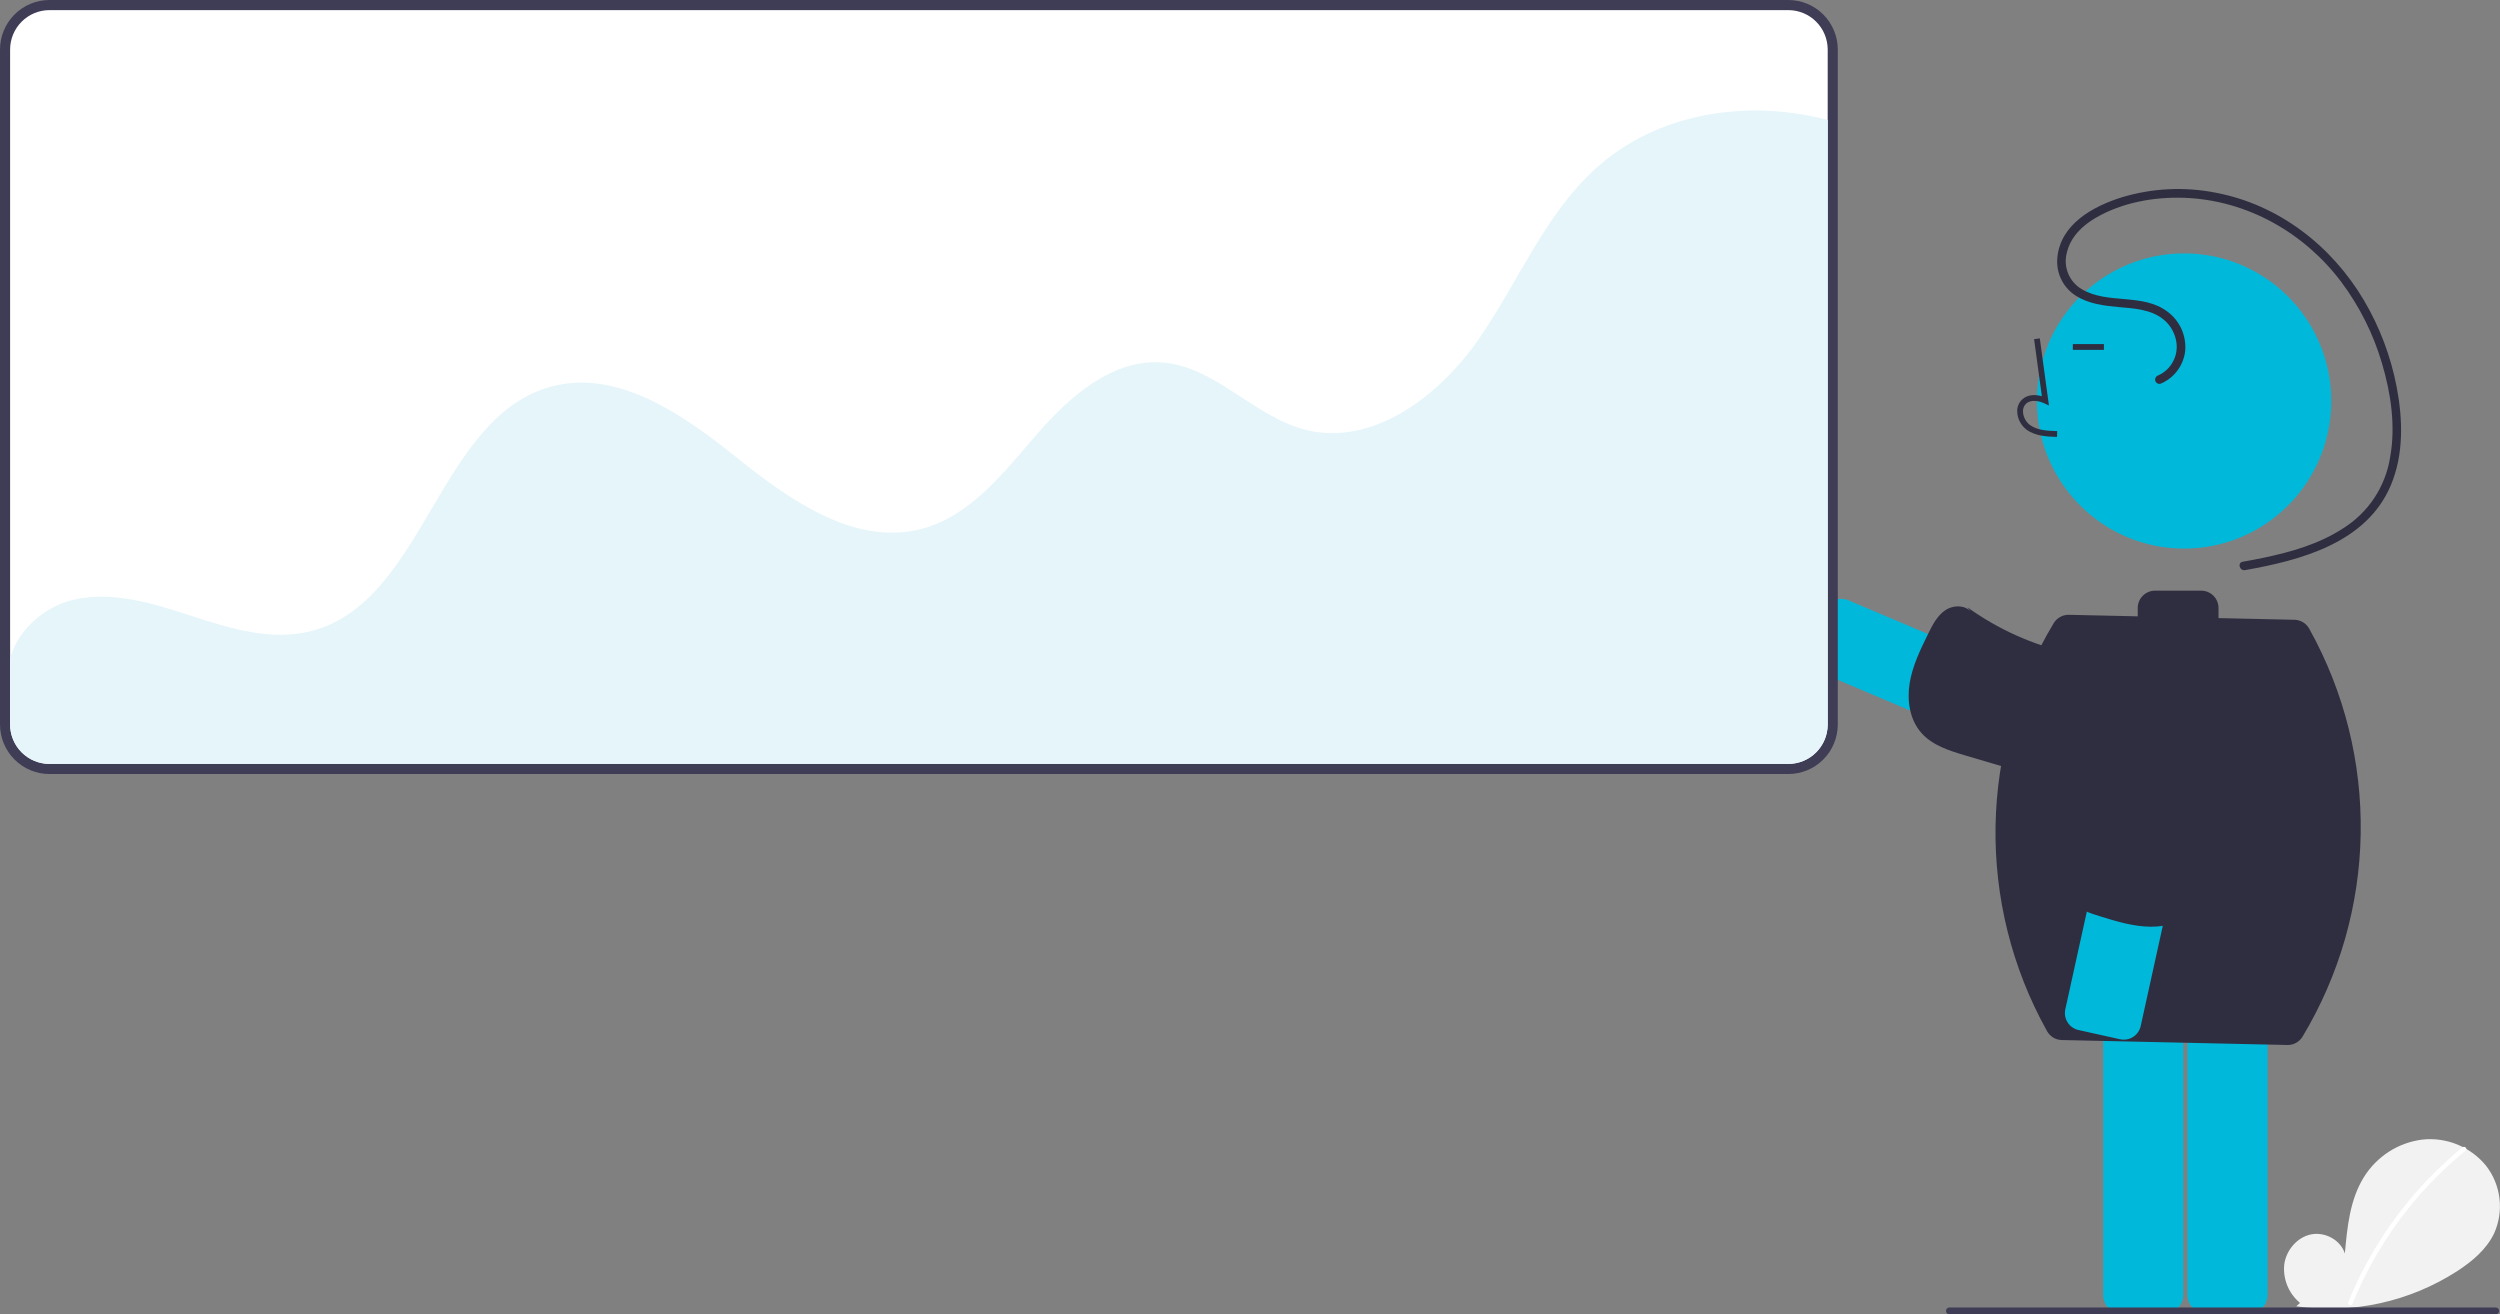 <svg width="272" height="143" viewBox="0 0 272 143" fill="none" xmlns="http://www.w3.org/2000/svg">
<rect x="0" y="0" width="272" height="143" fill="#808080" stroke="none"/>
<g clip-path="url(#clip0)">
<path d="M250.243 141.759C249.641 141.261 249.17 140.622 248.87 139.9C248.57 139.177 248.451 138.392 248.522 137.613C248.711 136.064 249.884 134.64 251.405 134.311C252.926 133.982 254.659 134.893 255.121 136.383C255.376 133.51 255.669 130.517 257.192 128.07C257.881 126.959 258.81 126.015 259.909 125.308C261.009 124.602 262.252 124.15 263.547 123.987C264.846 123.846 266.159 124.032 267.369 124.527C268.578 125.022 269.646 125.811 270.476 126.823C271.281 127.855 271.788 129.089 271.943 130.39C272.098 131.691 271.895 133.01 271.355 134.203C270.522 135.936 268.987 137.226 267.379 138.275C262.184 141.637 255.953 143.004 249.833 142.125" fill="#F2F2F2"/>
<path d="M267.917 124.834C265.781 126.578 263.821 128.53 262.067 130.659C259.321 133.981 257.099 137.705 255.478 141.701C255.359 141.993 255.831 142.12 255.949 141.832C258.601 135.336 262.834 129.611 268.262 125.18C268.506 124.981 268.158 124.636 267.917 124.834H267.917Z" fill="white"/>
<path d="M196.813 70.591L198.617 66.31C198.811 65.849 199.181 65.483 199.644 65.295C200.106 65.106 200.625 65.11 201.085 65.305L234.527 79.476C235.553 79.911 236.365 80.737 236.784 81.772C237.203 82.808 237.195 83.967 236.761 84.996C236.328 86.026 235.504 86.84 234.472 87.26C233.439 87.68 232.283 87.672 231.257 87.237L197.815 73.066C197.355 72.871 196.991 72.501 196.803 72.037C196.615 71.572 196.619 71.052 196.813 70.591Z" fill="#00B9DA"/>
<path d="M214.547 66.714C213.965 65.807 212.565 65.784 211.668 66.38C210.771 66.975 210.257 67.988 209.782 68.956C208.937 70.674 208.082 72.425 207.772 74.316C207.462 76.207 207.772 78.293 209.035 79.731C210.237 81.099 212.078 81.675 213.822 82.192L230.183 87.032C231.914 87.545 233.809 88.051 235.477 87.362C236.557 86.863 237.442 86.022 237.997 84.968C238.85 83.396 239.179 81.591 238.937 79.818C238.695 78.044 237.895 76.395 236.652 75.11C233.711 72.201 229.17 71.964 225.139 71.058C221.145 70.158 217.374 68.461 214.049 66.067" fill="#2F2E41"/>
<path d="M244.667 142.933H240.033C239.492 142.932 238.973 142.716 238.591 142.333C238.208 141.949 237.993 141.429 237.992 140.886V102.154C237.993 101.611 238.208 101.091 238.591 100.707C238.973 100.324 239.492 100.108 240.033 100.107H244.667C245.208 100.108 245.727 100.324 246.109 100.707C246.492 101.091 246.707 101.611 246.708 102.154V140.886C246.707 141.429 246.492 141.949 246.109 142.333C245.727 142.716 245.208 142.932 244.667 142.933Z" fill="#00B9DA"/>
<path d="M235.503 142.933H230.869C230.328 142.932 229.809 142.716 229.427 142.333C229.044 141.949 228.829 141.429 228.828 140.886V102.154C228.829 101.611 229.044 101.091 229.427 100.707C229.809 100.324 230.328 100.108 230.869 100.107H235.503C236.044 100.108 236.563 100.324 236.945 100.707C237.328 101.091 237.543 101.611 237.544 102.154V140.886C237.543 141.429 237.328 141.949 236.945 142.333C236.563 142.716 236.044 142.932 235.503 142.933Z" fill="#00B9DA"/>
<path d="M237.629 59.686C246.472 59.686 253.641 52.496 253.641 43.628C253.641 34.759 246.472 27.57 237.629 27.57C228.786 27.57 221.617 34.759 221.617 43.628C221.617 52.496 228.786 59.686 237.629 59.686Z" fill="#00B9DA"/>
<path d="M223.804 47.535C222.766 47.506 221.475 47.47 220.479 46.741C220.183 46.515 219.94 46.226 219.766 45.896C219.592 45.566 219.493 45.202 219.475 44.829C219.457 44.564 219.5 44.298 219.601 44.053C219.703 43.807 219.859 43.589 220.059 43.414C220.579 42.973 221.337 42.87 222.155 43.111L221.308 36.9L221.93 36.815L222.926 44.117L222.407 43.877C221.805 43.6 220.978 43.459 220.464 43.895C220.338 44.009 220.24 44.15 220.177 44.308C220.114 44.466 220.089 44.637 220.102 44.806C220.117 45.084 220.192 45.355 220.321 45.601C220.45 45.847 220.63 46.062 220.85 46.232C221.624 46.799 222.654 46.873 223.822 46.905L223.804 47.535Z" fill="#2F2E41"/>
<path d="M228.905 37.436H225.523V38.066H228.905V37.436Z" fill="#2F2E41"/>
<path d="M235.07 41.75C235.8 41.446 236.435 40.95 236.907 40.315C237.379 39.679 237.672 38.928 237.754 38.139C237.816 37.33 237.672 36.519 237.337 35.78C237.002 35.042 236.485 34.401 235.836 33.917C233.105 31.849 229.339 33.157 226.479 31.453C225.816 31.059 225.3 30.458 225.01 29.742C224.72 29.026 224.672 28.234 224.874 27.488C225.267 25.794 226.546 24.556 228.002 23.707C230.88 22.028 234.383 21.402 237.68 21.524C244.458 21.775 250.703 25.305 254.753 30.706C256.73 33.359 258.221 36.343 259.157 39.518C260.126 42.779 260.662 46.349 260.048 49.728C259.8 51.315 259.214 52.829 258.33 54.168C257.445 55.507 256.283 56.639 254.923 57.487C252.323 59.185 249.273 60.056 246.264 60.687C245.513 60.844 244.759 60.985 244.004 61.118C243.408 61.223 243.661 62.133 244.255 62.029C250.318 60.963 257.457 59.078 260.11 52.826C261.538 49.461 261.436 45.651 260.761 42.121C260.124 38.785 258.916 35.584 257.19 32.661C253.667 26.722 247.932 22.277 241.101 20.972C237.694 20.293 234.172 20.464 230.846 21.469C227.705 22.452 224.137 24.41 223.836 28.084C223.763 28.898 223.919 29.715 224.286 30.445C224.652 31.174 225.215 31.787 225.91 32.212C227.272 33.061 228.915 33.269 230.48 33.406C232.167 33.554 234.1 33.656 235.453 34.811C236.713 35.888 237.241 37.753 236.461 39.265C236.114 39.965 235.533 40.522 234.82 40.839C234.702 40.876 234.602 40.957 234.541 41.065C234.48 41.172 234.462 41.3 234.491 41.42C234.525 41.541 234.605 41.643 234.713 41.705C234.822 41.766 234.95 41.783 235.07 41.75V41.75Z" fill="#2F2E41"/>
<path d="M251.308 68.52L251.243 68.402C251.083 68.114 250.851 67.872 250.569 67.702C250.287 67.531 249.966 67.438 249.637 67.431L241.375 67.249V66.153C241.375 65.905 241.326 65.659 241.231 65.43C241.137 65.201 240.998 64.993 240.823 64.817C240.648 64.642 240.44 64.503 240.212 64.408C239.983 64.313 239.738 64.264 239.491 64.264H234.468C233.968 64.264 233.489 64.463 233.136 64.817C232.782 65.172 232.584 65.652 232.584 66.153V67.056L225.094 66.891C224.762 66.884 224.435 66.965 224.145 67.125C223.854 67.285 223.611 67.519 223.44 67.804V67.804C219.436 74.46 217.255 82.057 217.116 89.829C216.978 97.601 218.887 105.271 222.651 112.066L222.716 112.185C222.876 112.473 223.108 112.714 223.39 112.885C223.672 113.055 223.993 113.149 224.322 113.156L248.865 113.695C249.196 113.703 249.524 113.622 249.814 113.462C250.105 113.301 250.348 113.067 250.519 112.782V112.782C254.523 106.127 256.704 98.529 256.843 90.758C256.981 82.986 255.072 75.315 251.308 68.52Z" fill="#2F2E41"/>
<path d="M230.663 113.07L226.138 112.067C225.65 111.959 225.225 111.661 224.956 111.238C224.688 110.816 224.597 110.304 224.705 109.815L232.538 74.263C232.779 73.172 233.442 72.222 234.381 71.621C235.32 71.02 236.459 70.818 237.547 71.059C238.634 71.3 239.582 71.965 240.181 72.907C240.781 73.849 240.982 74.99 240.742 76.082L232.908 111.633C232.801 112.122 232.503 112.548 232.082 112.818C231.661 113.087 231.15 113.178 230.663 113.07Z" fill="#00B9DA"/>
<path d="M225.474 95.308C224.671 96.026 224.868 97.416 225.595 98.211C226.322 99.006 227.4 99.357 228.427 99.676C230.252 100.244 232.11 100.817 234.021 100.828C235.932 100.839 237.938 100.205 239.156 98.728C240.315 97.323 240.595 95.409 240.83 93.601L243.034 76.637C243.267 74.842 243.469 72.887 242.529 71.342C241.869 70.351 240.902 69.606 239.777 69.221C238.095 68.623 236.267 68.579 234.558 69.096C232.849 69.614 231.35 70.665 230.28 72.097C227.875 75.466 228.353 80.001 228.093 84.136C227.832 88.232 226.751 92.234 224.914 95.901" fill="#2F2E41"/>
<path d="M194.577 84.214H5.375C3.95 84.212 2.584 83.644 1.576 82.633C0.568 81.623 0.002 80.253 0 78.824V5.39C0.002 3.961 0.568 2.591 1.576 1.581C2.584 0.57 3.95 0.002 5.375 0H194.577C196.002 0.002 197.368 0.57 198.376 1.581C199.383 2.591 199.95 3.961 199.952 5.39V78.824C199.95 80.253 199.383 81.623 198.376 82.633C197.368 83.644 196.002 84.212 194.577 84.214Z" fill="#3F3D56"/>
<path d="M194.578 1.102H5.375C4.242 1.104 3.155 1.556 2.354 2.36C1.552 3.164 1.101 4.253 1.1 5.39V78.824C1.101 79.96 1.552 81.05 2.354 81.854C3.155 82.658 4.242 83.11 5.375 83.112H194.578C195.711 83.11 196.798 82.658 197.6 81.854C198.401 81.05 198.852 79.96 198.854 78.824V5.39C198.852 4.253 198.401 3.164 197.6 2.36C196.798 1.556 195.711 1.104 194.578 1.102Z" fill="white"/>
<path d="M198.854 13.053V78.824C198.852 79.961 198.401 81.05 197.6 81.854C196.798 82.658 195.711 83.11 194.578 83.112H5.375C4.242 83.11 3.155 82.658 2.354 81.854C1.552 81.05 1.101 79.961 1.1 78.824V71.695C1.837 68.656 4.769 66.01 7.965 65.263C12.254 64.26 16.698 65.662 20.888 67.029C25.076 68.396 29.544 69.757 33.815 68.674C46.209 65.541 47.625 45.403 59.964 42.067C67.19 40.113 74.293 45.084 80.137 49.775C85.981 54.462 93.061 59.452 100.297 57.536C105.597 56.132 109.215 51.407 112.807 47.255C116.398 43.104 121.112 38.969 126.572 39.448C132.288 39.95 136.446 45.328 142.005 46.754C149.314 48.625 156.54 43.144 160.856 36.94C165.169 30.735 168.036 23.381 173.632 18.313C180.316 12.259 190.086 10.745 198.854 13.053Z" fill="#E5F5FA"/>
<path d="M271.53 143H212.1C212.05 143 212.002 142.991 211.956 142.972C211.911 142.953 211.869 142.925 211.834 142.891C211.8 142.856 211.772 142.814 211.753 142.769C211.734 142.723 211.725 142.674 211.725 142.625C211.725 142.576 211.734 142.527 211.753 142.481C211.772 142.436 211.8 142.395 211.834 142.36C211.869 142.325 211.911 142.297 211.956 142.278C212.002 142.26 212.05 142.25 212.1 142.25H271.53C271.629 142.25 271.724 142.29 271.794 142.36C271.864 142.43 271.904 142.526 271.904 142.625C271.904 142.725 271.864 142.82 271.794 142.89C271.724 142.961 271.629 143 271.53 143Z" fill="#3F3D56"/>
</g>
<defs>
<clipPath id="clip0">
<rect width="272" height="143" fill="white"/>
</clipPath>
</defs>
</svg>
